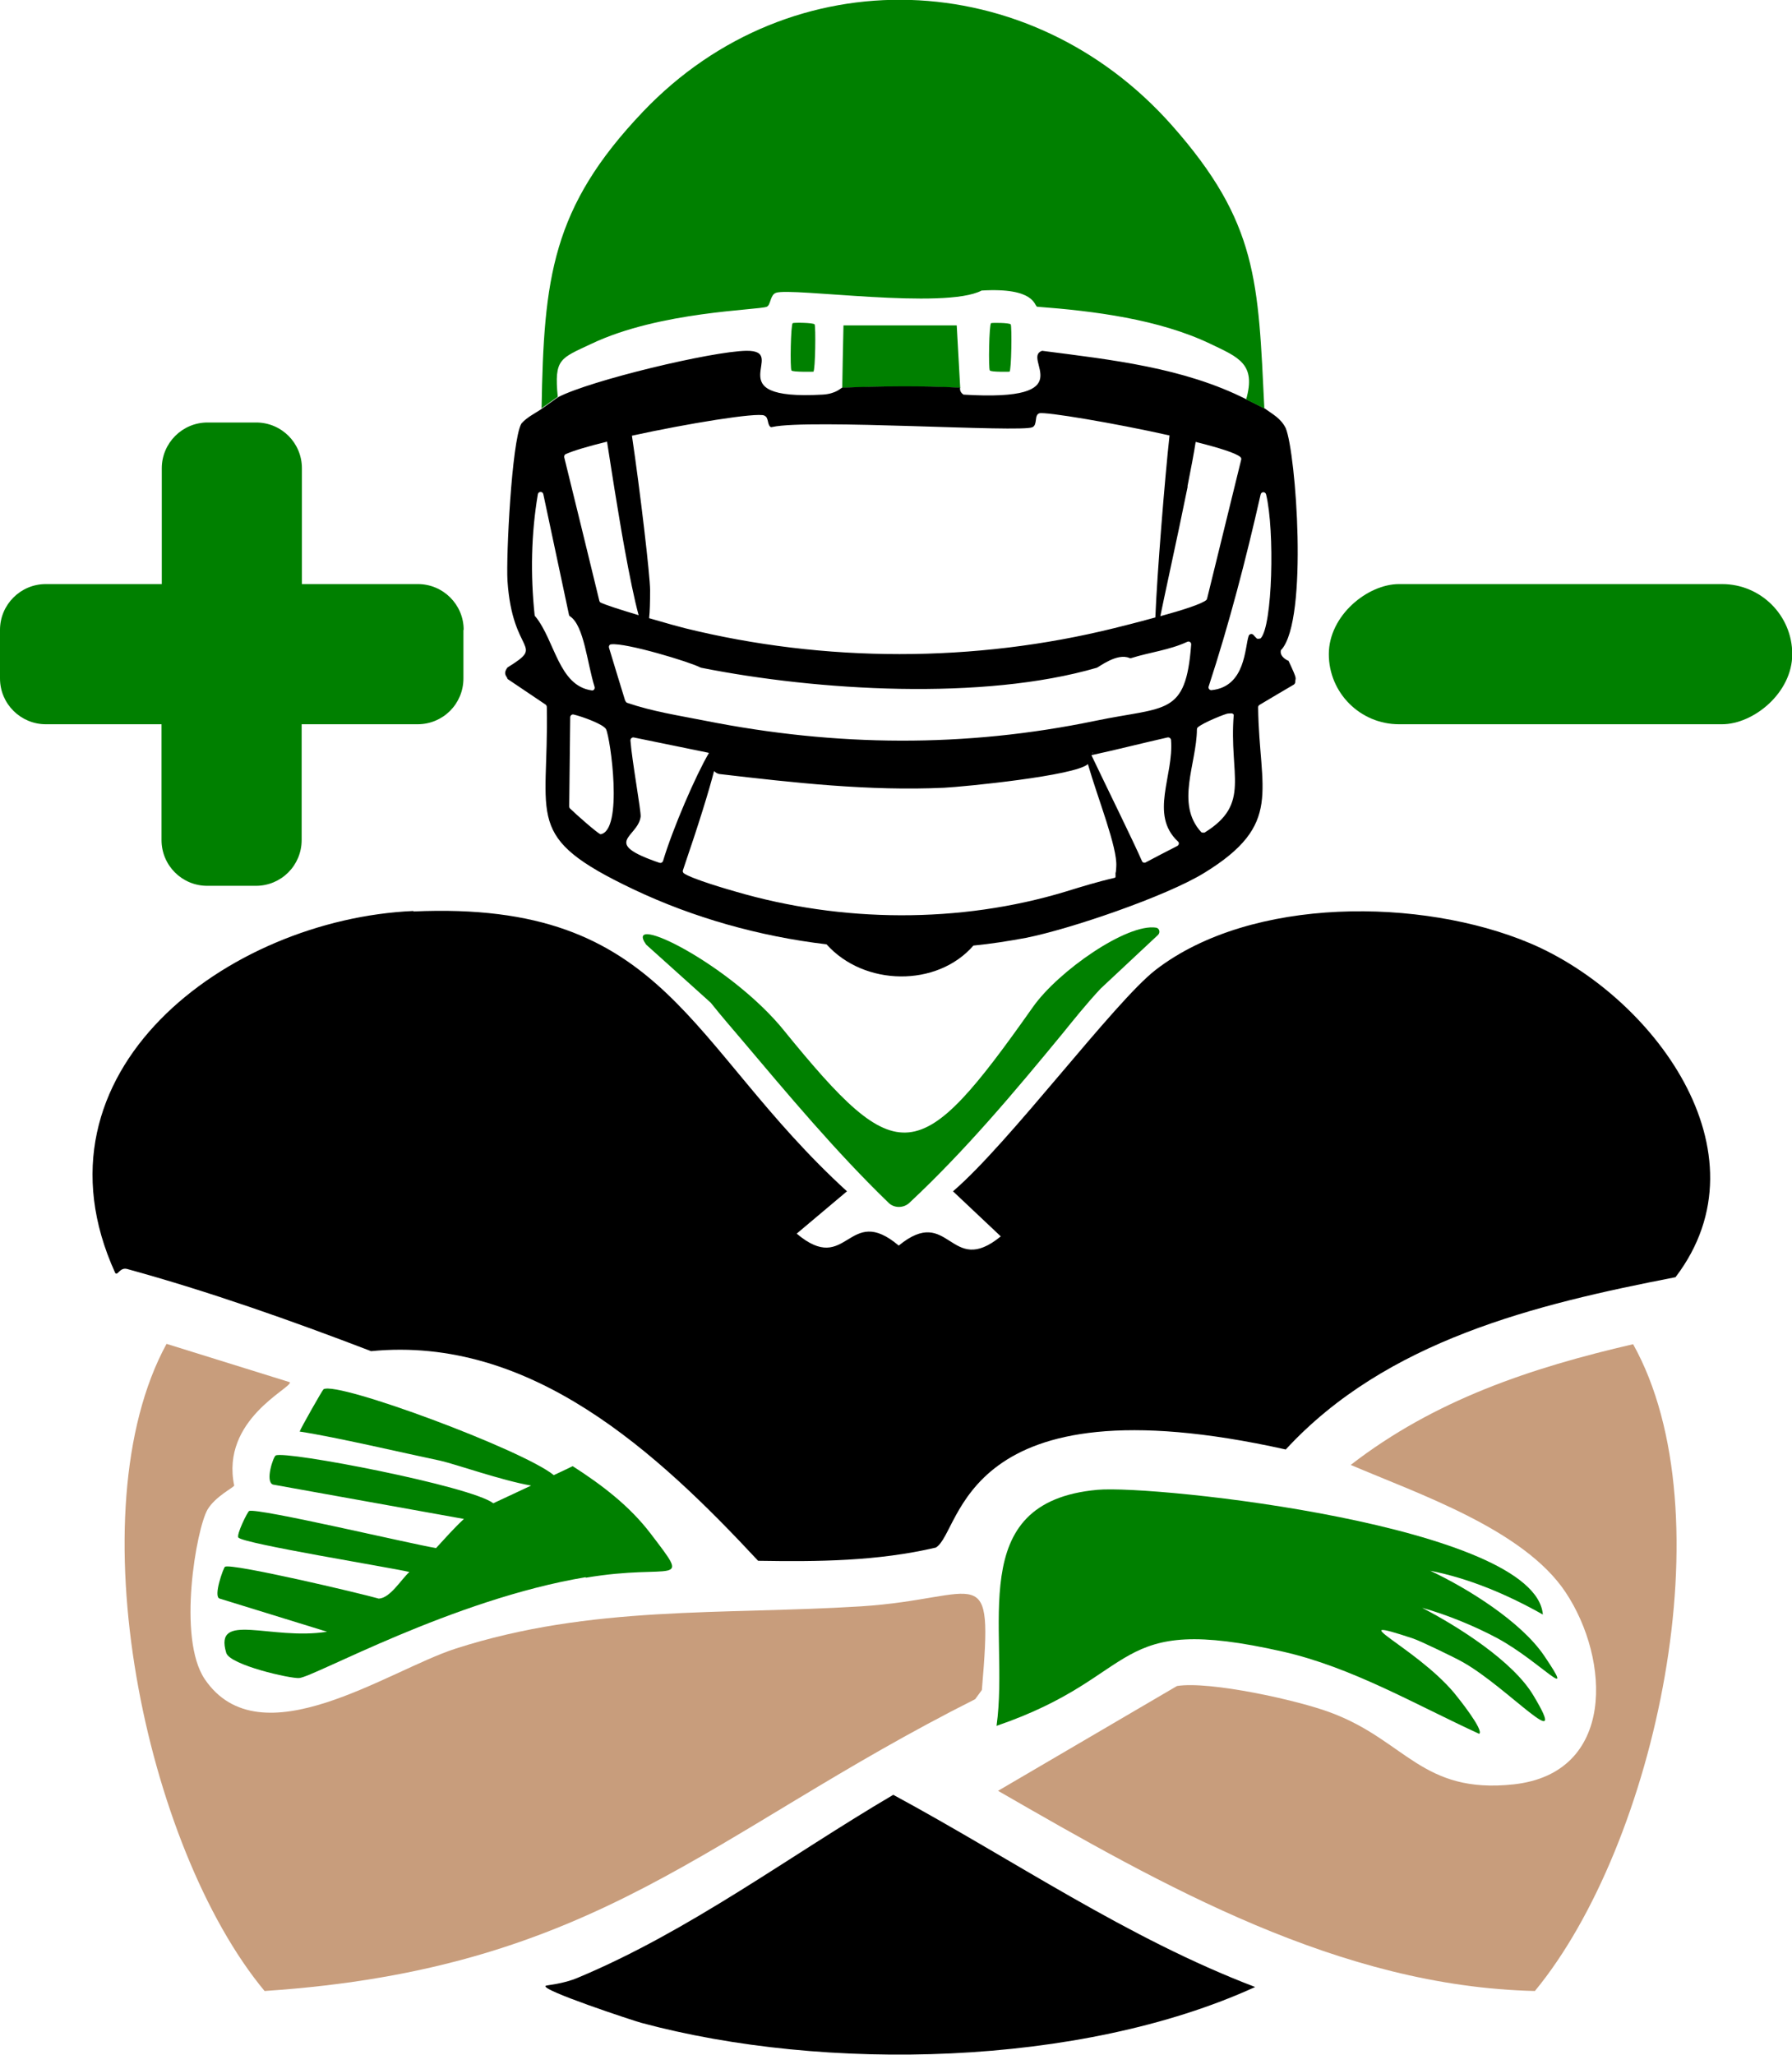 <?xml version="1.0" encoding="UTF-8"?>
<svg id="Icon-Add-Drop" xmlns="http://www.w3.org/2000/svg" viewBox="0 0 72 82.53">
  <defs>
    <style>
      svg {
        color: green;
      }
    </style>
  </defs>
  <g id="Player">
      <g id="Body">
        <g id="Arms">
          <path id="Right_Arm" fill="#C89D7C" d="m6.7,53.98l4.95,1.54c.07.24-2.79,1.5-2.24,4.15-.03.08-.76.44-1.07.96-.45.77-1.23,5.17-.11,6.82,2.23,3.27,7.35-.35,10.07-1.23,5.47-1.76,10.69-1.35,16.3-1.7,4.85-.31,5.31-2.03,4.85,3.36l-.27.37c-10.72,5.39-15.12,10.83-28.55,11.72-4.8-5.78-7.62-19.24-3.94-25.99Z"></path>
          <path id="Left_Arm" fill="#C89D7C" d="m65.61,53.98c3.81,6.81.91,20.11-3.94,25.99-7.85-.18-14.92-4.21-21.57-8.04l7.19-4.21c1.31-.21,4.86.57,6.18,1.07,3.01,1.12,3.66,3.28,7.35,2.88,4.1-.45,3.88-5.02,2.08-7.72-1.68-2.52-5.92-3.95-8.63-5.11,3.37-2.61,7.24-3.9,11.35-4.85Z"></path>
          <path id="Right_Hand" fill="currentColor" d="m44.09,59.84c2.31-.21,17.61,1.45,17.9,5.01-1.4-.79-2.94-1.45-4.53-1.76,1.5.7,3.65,2.04,4.58,3.41,1.36,2.01-.12.26-1.86-.69-.89-.48-2.05-.96-3.04-1.23,1.43.74,3.65,2.14,4.47,3.52,1.53,2.55-1.02-.31-2.82-1.33-.33-.19-1.74-.87-2.02-.96-3.02-1,.1.34,1.65,2.18.19.23,1.22,1.52,1.01,1.65-2.57-1.18-5.11-2.67-7.88-3.3-7.02-1.59-5.58.95-11.51,2.98.54-3.88-1.36-8.99,4.05-9.48Z"></path>
          <path id="Left_Hand" fill="currentColor" d="m23.53,63.35c-5.34.89-10.9,4-11.51,4.05-.34.03-2.78-.52-2.93-1.01-.51-1.69,1.79-.49,4.05-.85q-2.16-.67-4.31-1.33c-.28-.06.15-1.25.21-1.28.28-.15,5.45,1.07,6.18,1.28.46-.02.91-.79,1.23-1.07-.82-.19-6.63-1.13-6.87-1.38-.1-.1.37-1.05.43-1.07.36-.13,6.57,1.34,7.51,1.49.37-.4.72-.8,1.12-1.17l-7.67-1.38c-.33-.11.01-1.13.11-1.17.4-.2,7.85,1.23,8.74,1.92.75-.35,1.14-.53,1.52-.71-1.2-.21-3.03-.86-3.65-1-1.44-.3-4.2-.95-5.65-1.17.04-.13.92-1.68.96-1.7.57-.33,8,2.43,9.25,3.45.21-.1.46-.21.76-.36,1.17.75,2.29,1.6,3.14,2.72,1.67,2.19.94,1.16-2.61,1.76Z"></path>
        </g>
        <g id="Jersey">
          <path d="m35.89,72.09c4.83,2.61,9.39,5.76,14.54,7.72-7.03,3.21-17.3,3.42-24.66,1.44-.27-.07-4.13-1.34-3.84-1.49.06-.03.69-.07,1.28-.32,4.52-1.89,8.48-4.88,12.68-7.35Z"></path>
          <path d="m16.61,36.61c10.21-.46,10.97,5.35,17.42,11.24l-2.02,1.7c2.05,1.73,2.05-1.25,4.1.48,2.05-1.68,2.05,1.31,4.1-.37l-1.92-1.81c2.27-1.94,6.48-7.61,8.15-8.9,3.85-2.96,10.69-2.89,15.02-1.07,4.89,2.06,9.7,8.38,5.86,13.42-5.63,1.09-11.62,2.54-15.66,6.92-13.11-2.92-12.99,3.31-14.06,3.94-2.35.55-4.74.57-7.14.53-4.06-4.36-9.13-9.05-15.55-8.42-3.21-1.23-6.49-2.39-9.8-3.3-.3-.08-.38.29-.48.16-3.69-8.08,4.52-14.21,11.98-14.54Z"></path>
          <path id="V-Neck" fill="currentColor" d="m31.49,41.38c4.63,5.69,5.43,5.56,10.01-.93,1.03-1.46,3.79-3.37,4.95-3.19.13.02.18.19.08.29l-2.31,2.16s0,0,0,0c-.57.61-1.13,1.31-1.51,1.78-1.95,2.37-3.93,4.73-6.18,6.83-.23.21-.6.21-.82,0-2.14-2.07-4.05-4.36-5.97-6.63-.38-.45-.7-.81-1.18-1.41,0,0-.01-.01-.02-.02l-2.58-2.32c-.95-1.35,3.38.79,5.54,3.45Z"></path>
        </g>
      </g>
      <g id="Head">
        <path id="Mid_Helmet" fill="currentColor" d="m38.57,15.58c-1.54-.08-3.19-.06-4.73,0q.02-1.25.05-2.51h4.55q.07,1.25.14,2.51Z"></path>
        <path id="Facemask" d="m51.74,26.53s-.32-.14-.28-.39c0-.02.01-.04.03-.05,1.08-1.23.58-7.89.17-8.89-.2-.4-.51-.55-.84-.79-.03-.02-.62-.31-.74-.37-2.53-1.28-5.43-1.59-8.21-1.95-.85.29,1.7,2.06-3.16,1.76-.19-.13-.12-.28-.14-.28-1.54-.08-3.19-.06-4.73,0-.04,0-.24.25-.79.28-4.37.25-1.29-1.78-3.06-1.76-1.39.02-6.27,1.19-7.56,1.86-.04.02-.53.38-.65.46-.27.19-.6.34-.82.59,0,0-.01.02-.02.03-.38.72-.61,5.32-.55,6.3.2,3.02,1.56,2.51,0,3.48-.21.28,0,.37,0,.46.77.52.79.53,1.53,1.03.03.02.05.06.05.1.09,4.53-.98,5.2,3.48,7.32,2.4,1.14,5.06,1.89,7.76,2.21,1.51,1.69,4.44,1.73,5.9.05.71-.07,1.41-.18,2.11-.31,1.77-.35,5.61-1.66,7.15-2.6,3.22-1.97,2.22-3.28,2.18-6.66,0-.04.02-.08.06-.1.66-.39.7-.42,1.37-.81.03-.02.06-.06.06-.1,0-.21.12-.03-.27-.86Zm-4.03-6.99c.14-.71.26-1.33.33-1.79.92.23,1.63.45,1.8.61.03.03.04.07.03.1l-1.37,5.58s-.01.03-.02.05c-.16.16-1.01.43-1.86.66.18-.88.48-2.24.76-3.57.12-.56.23-1.13.34-1.64Zm-16.99-2.84c.17.07.1.35.24.45.02.01.05.01.07,0,1.51-.33,9.98.23,10.45.01.22-.1.06-.49.28-.56.23-.07,3,.39,5.23.89-.19,1.73-.5,5.56-.57,7.31-.72.2-1.41.37-1.65.43-5.62,1.39-11.63,1.39-17.26,0-.17-.04-.78-.21-1.43-.4.03-.26.04-.63.04-1.13,0-.57-.4-3.98-.73-6.2,2.24-.49,5.01-.94,5.32-.81Zm-7.99,1.54c.31-.14.92-.32,1.66-.5.09.57.19,1.23.3,1.91.13.78.26,1.6.4,2.36h0c.2,1.1.4,2.09.57,2.7-.7-.21-1.36-.42-1.53-.51-.03-.01-.04-.04-.05-.07-.7-2.87-.71-2.92-1.41-5.76-.01-.05.01-.11.06-.13Zm-1.23,6.52s-.02-.04-.02-.06c-.17-1.62-.14-3.25.13-4.85.02-.12.2-.12.22,0,.46,2.17.5,2.36,1.03,4.84,0,.03.03.06.05.07.56.38.68,1.88.98,2.83.02.08-.04.16-.12.14-1.33-.19-1.47-2-2.26-2.97Zm2.62,8.74c-.08,0-1-.81-1.22-1.03-.02-.02-.03-.05-.03-.08.02-1.79.02-1.85.04-3.58,0-.07.07-.13.14-.11.34.08,1.2.39,1.3.59.17.33.71,4.09-.23,4.22Zm1-5.35c-.32-1.05-.34-1.1-.65-2.13-.02-.07.02-.14.09-.14.59-.07,3.17.71,3.58.93.01,0,.02,0,.03.01,4.67.93,11.33,1.33,15.9,0,.07-.02.82-.61,1.31-.39.03.01.05.01.08,0,.73-.23,1.53-.32,2.24-.65.08-.04.17.02.16.11-.22,2.88-1,2.47-3.84,3.06-5.25,1.09-10.43,1.04-15.68,0-1.06-.21-2.12-.37-3.14-.72-.03-.01-.06-.04-.07-.08Zm18.76,2.11s.02-.03.03-.03c.03,0,0,.01-.03.03Zm-17.37,4.4c-2.41-.82-.87-1.02-.77-1.86.02-.22-.35-2.25-.41-3.06,0-.07.06-.13.13-.12l2.98.61s.03,0,.04.02c-.53.9-1.45,3.03-1.84,4.33-.02.06-.09.1-.14.07Zm18.32.57s-.03.02-.05.03c-.66.15-1.31.35-1.96.55-4.25,1.29-9.01,1.25-13.27,0-.32-.09-1.73-.5-2.07-.73-.04-.03-.06-.08-.04-.13.65-1.9,1.04-3.17,1.25-3.98.06.06.14.11.22.12,3,.35,6.01.69,9.03.55.79-.04,5.27-.48,5.77-.95.4,1.39,1.19,3.35,1.14,4.11,0,.03-.01.24-.03.26v.18Zm2.47-1.25c-.59.3-.66.34-1.27.66-.06.03-.13,0-.15-.06-.33-.76-1.42-2.97-2.02-4.23,0,0,0-.01-.01-.02,0,0,0,0,.01,0,1.02-.22,2.03-.48,3.05-.71.07-.01.13.03.14.1.12,1.43-.88,3,.28,4.08.06.05.04.14-.03.18Zm1.11-.54s-.11.02-.15-.02c-1.04-1.14-.18-2.74-.17-4.12,0-.03.01-.06.03-.08.2-.19,1.16-.57,1.22-.56.09,0,.18-.04.23.05-.2,2.43.71,3.57-1.17,4.73Zm2.24-7.8s-.12.04-.16,0c-.04-.04-.09-.09-.13-.14-.06-.06-.16-.04-.19.04-.16.46-.12,2.04-1.49,2.18-.08.01-.14-.07-.12-.14.83-2.54,1.5-5.11,2.09-7.72.03-.12.19-.12.22,0,.35,1.44.26,5.29-.22,5.78Z"></path>
        <path id="Left_Dot" fill="currentColor" d="m32.68,14.93s-.84.02-.88-.05c-.06-.08-.03-1.85.05-1.9.04-.03.84-.02.88.05.05.08.03,1.85-.05,1.9Z"></path>
        <path id="Right_Dot" fill="currentColor" d="m40.56,14.93s-.74.02-.79-.05c-.06-.08-.03-1.85.05-1.9.03-.02.74-.02.79.05.05.08.03,1.85-.05,1.9Z"></path>
        <path id="Helmet" fill="currentColor" d="m50.07,16.04c.4-1.42-.29-1.68-1.44-2.23-2.07-.99-4.69-1.32-6.96-1.49-.12-.04-.08-.78-2.23-.65-1.48.78-7.62-.13-8.26.09-.24.08-.21.49-.37.56-.33.14-4.3.18-7.05,1.49-1.25.59-1.5.59-1.35,2.13-.04.02-.53.38-.65.46.09-5.22.4-8.06,4.08-11.92,5.97-6.26,15.55-5.88,21.25.56,3.46,3.91,3.46,6.27,3.71,11.37-.03-.02-.62-.31-.74-.37Z"></path>
      </g>
      <path id="Plus" fill="currentColor" d="m18.62,25.3v1.95c0,1.02-.82,1.84-1.84,1.84h-4.66v4.65c0,1.02-.82,1.84-1.84,1.84h-1.95c-1.02,0-1.84-.82-1.84-1.84v-4.65H1.84c-1.01,0-1.84-.82-1.84-1.84v-1.95c0-1.01.82-1.84,1.84-1.84h4.66v-4.65c0-1.01.82-1.84,1.84-1.84h1.95c1.02,0,1.84.82,1.84,1.84v4.65h4.66c1.01,0,1.84.82,1.84,1.84Z"></path>
      <rect id="Minus" fill="currentColor" x="59.88" y="16.97" width="5.63" height="18.62" rx="2.82" ry="2.82" transform="translate(36.42 88.97) rotate(-90)"></rect>
    </g>
    </svg>